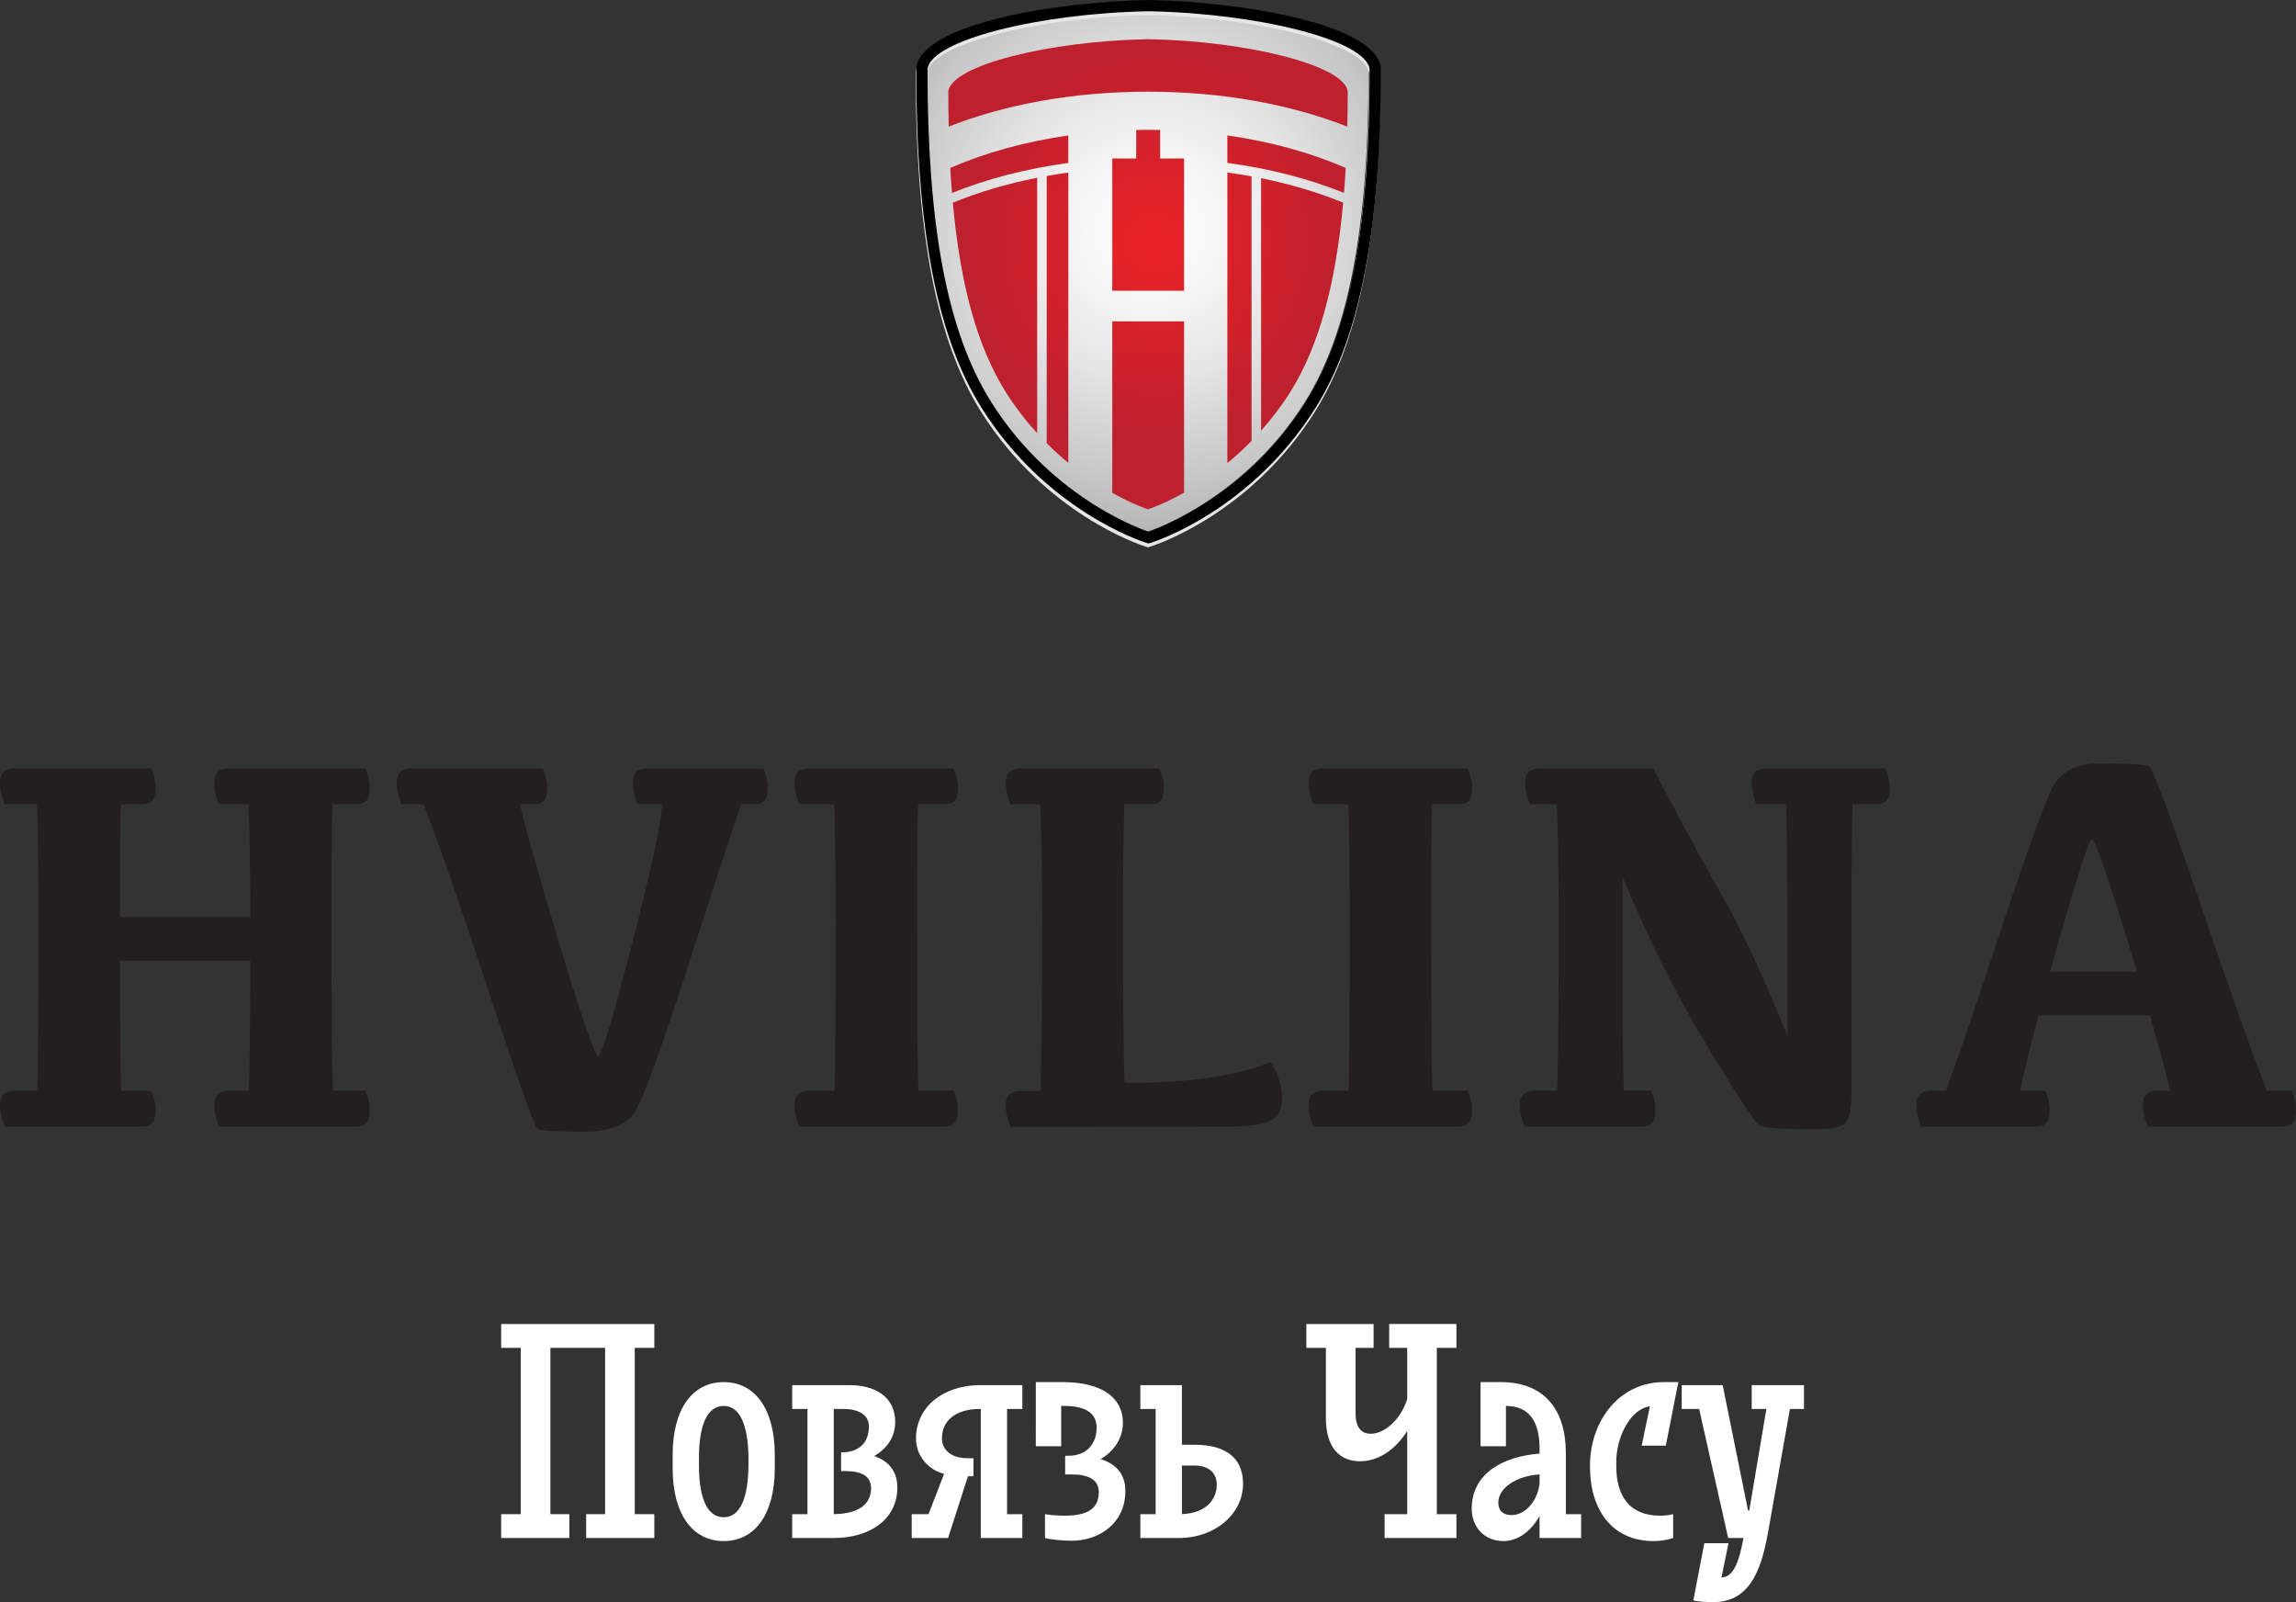 <?xml version="1.0" encoding="utf-8"?>
<!-- Generator: Adobe Illustrator 17.0.0, SVG Export Plug-In . SVG Version: 6.00 Build 0)  -->
<!DOCTYPE svg PUBLIC "-//W3C//DTD SVG 1.1//EN" "http://www.w3.org/Graphics/SVG/1.1/DTD/svg11.dtd">
<svg version="1.1" id="Слой_1" xmlns="http://www.w3.org/2000/svg" xmlns:xlink="http://www.w3.org/1999/xlink" x="0px" y="0px"
	 width="416.991px" height="290.93px" viewBox="0 0 416.991 290.93" enable-background="new 0 0 416.991 290.93"
	 xml:space="preserve">
<rect x="0" y="0" width="416.991" height="290.93" fill="#333333" stroke="none"/>
<g>
	<radialGradient id="SVGID_1_" cx="208.811" cy="41.581" r="55.818" gradientUnits="userSpaceOnUse">
		<stop  offset="0" style="stop-color:#FFFFFF"/>
		<stop  offset="0.201" style="stop-color:#F8F8F8"/>
		<stop  offset="0.489" style="stop-color:#E5E5E5"/>
		<stop  offset="0.829" style="stop-color:#C6C6C6"/>
		<stop  offset="1" style="stop-color:#B4B4B4"/>
	</radialGradient>
	<path fill="url(#SVGID_1_)" d="M208.411,2.05c20.002,0.372,39.485,5.265,40.148,10.498c0,28.216-3.461,47.587-11.586,60.485
		c-11.388,18.077-28.562,23.522-28.562,23.522s-17.174-5.445-28.562-23.522c-8.124-12.898-11.586-32.269-11.586-60.485
		C168.926,7.315,188.409,2.422,208.411,2.05"/>
	<g>
		<path fill="#FFFFFF" d="M106.455,274.943h3.441v-30.198H99.96v30.198h3.441v4.33H91.022v-4.33h3.553v-30.198h-3.553v-4.33h27.812
			v4.33h-3.553v30.198h3.553v4.33h-12.379V274.943z"/>
		<path fill="#FFFFFF" d="M122.167,266.672v-2.554c0-8.104,3.497-13.156,9.271-13.156s9.271,5.052,9.271,13.156v2.554
			c0,8.104-3.497,13.156-9.271,13.156S122.167,274.777,122.167,266.672z M126.941,264.451v1.888
			c0.056,5.606,1.443,9.159,4.496,9.159c3.108,0,4.497-3.775,4.497-9.659v-1.388c-0.111-5.606-1.499-9.159-4.497-9.159
			C128.385,255.292,126.997,258.845,126.941,264.451z"/>
		<path fill="#FFFFFF" d="M143.875,251.517h10.491c4.441,0,8.216,2.054,8.216,6.662c0,2.775-1.499,4.885-3.83,6.217
			c2.498,0.833,4.219,2.609,4.219,5.718c0,5.773-4.996,9.159-11.546,9.159h-7.55v-4.33h2.775v-19.096h-2.775V251.517z
			 M152.757,263.73c3.663,0,5.052-2.165,5.052-4.719c0-1.999-1.722-3.164-4.607-3.164h-1.776v19.096
			c4.329-0.055,6.771-1.665,6.771-4.718c0-2.221-1.721-3.053-4.552-3.109h-0.888V263.73z"/>
		<path fill="#FFFFFF" d="M185.677,279.273h-7.55v-23.426h-0.222c-4.441,0-6.828,2.22-6.828,5.273c0,2.276,1.776,3.664,4.719,3.664
			h0.999v3.275h-0.999l-3.608,11.213h-6.606v-4.33h3.054l2.831-7.327c-2.609-0.611-5.107-3.053-5.107-6.384
			c0-5.829,4.996-9.715,11.657-9.715h7.661v4.33h-2.775v19.096h2.775V279.273z"/>
		<path fill="#FFFFFF" d="M188.12,250.962h4.83c7.271,0,10.991,2.887,10.991,7.383c0,2.831-1.61,5.163-4.053,6.606
			c2.609,0.777,4.497,2.553,4.497,5.773c0,5.995-4.886,9.048-9.771,9.048c-1.555,0-3.941-0.222-4.829-0.5v-4.33
			c0.722,0.167,2.608,0.278,3.553,0.278c4.274,0,6.217-1.333,6.217-4.274c0-2.276-1.888-3.22-4.94-3.22h-1.166v-3.386h0.556
			c3.719,0,5.162-2.554,5.162-5.107c0-2.387-1.665-3.941-5.884-3.941h-0.556v7.328h-4.607V250.962z"/>
		<path fill="#FFFFFF" d="M207.106,251.517h7.55v10.825h2.442c4.718,0,8.659,1.832,8.659,7.05c0,5.662-5.218,9.881-11.657,9.881
			h-6.994v-4.33h2.775v-19.096h-2.775V251.517z M217.099,266.117h-2.442v8.826c4.496-0.222,6.328-2.72,6.328-5.384
			C220.984,267.116,219.041,266.117,217.099,266.117z"/>
		<path fill="#FFFFFF" d="M240.805,244.745h-3.553v-4.33h12.213v4.33h-3.275v11.88c0,2.442,0.943,3.719,2.775,3.719
			c2.442,0,5.385-2.498,6.605-6.273v-9.326h-3.274v-4.33h12.212v4.33h-3.553v30.198h3.553v4.33h-13.045v-4.33h4.107v-15.099
			c-2.22,3.498-5.329,5.496-8.549,5.496c-3.607,0-6.217-2.331-6.217-7.882V244.745z"/>
		<path fill="#FFFFFF" d="M287.159,279.273h-7.55v-3.997c-1.499,2.665-3.83,4.552-6.55,4.552c-3.498,0-5.773-2.554-5.773-5.884
			c0-6.328,5.606-9.493,12.323-9.992v-0.943c0-3.997-1.276-7.716-6.106-7.716v7.328h-4.607v-11.658h3.664
			c7.994,0,11.824,5.107,11.824,12.879v11.102h2.775V279.273z M279.609,269.281v-1.554c-4.274,0.277-7.494,2.498-7.494,5.107
			c0,1.388,0.777,2.276,2.388,2.276C277.444,275.11,279.443,271.835,279.609,269.281z"/>
		<path fill="#FFFFFF" d="M288.771,266.394v-0.333c0-7.716,5.051-15.099,13.434-15.099h2.608l-2.275,11.546h-4.386l1.499-7.161
			c-3.497,0.5-6.106,5.496-6.106,10.103v0.833c0,5.107,2.221,8.938,7.938,8.938c0.943,0,1.665-0.111,2.387-0.278v4.33
			c-0.888,0.277-1.998,0.555-3.553,0.555C292.713,279.828,288.771,274.055,288.771,266.394z"/>
		<path fill="#FFFFFF" d="M309.534,280.217h4.386l-1.276,6.217c2.109,0,3.22-2.776,3.996-7.161h-2.775l-5.273-23.426h-3.164v-4.33
			h7.438l4.607,22.76h0.222l3.109-18.43h-2.665v-4.33h9.492v4.33h-2.553l-3.997,22.538c-1.388,7.771-3.83,12.545-10.048,12.545
			c-0.722,0-2.942-0.111-3.497-0.333L309.534,280.217z"/>
	</g>
	<g>
		<g>
			<path fill="#231F20" d="M2.812,139.529H27.45c0.54,1.176,0.812,2.352,0.812,3.527c0,1.144-0.209,1.93-0.62,2.359
				c-0.414,0.428-1.081,0.643-2.001,0.643h-3.671c-0.16,4.068-0.223,10.882-0.191,20.445h23.687
				c-0.034-9.563-0.144-16.378-0.335-20.445h-5.384c-0.542-1.397-0.812-2.732-0.812-4.003c0-0.889,0.232-1.533,0.692-1.931
				c0.459-0.397,1.151-0.596,2.073-0.596h24.638c0.54,1.176,0.809,2.352,0.809,3.527c0,1.144-0.207,1.93-0.618,2.359
				c-0.414,0.428-1.066,0.643-1.953,0.643h-4.148c-0.189,4.068-0.27,10.771-0.238,20.111c0,17.188,0.097,27.815,0.288,31.882h5.86
				c0.54,1.144,0.809,2.32,0.809,3.527c0,1.113-0.207,1.891-0.618,2.335c-0.414,0.446-1.066,0.668-1.953,0.668H39.746
				c-0.542-1.398-0.812-2.748-0.812-4.051c0-0.858,0.232-1.485,0.692-1.883c0.459-0.397,1.151-0.596,2.073-0.596h3.478
				c0.16-3.367,0.254-11.231,0.288-23.59H21.778c0.031,12.359,0.112,20.223,0.238,23.59h5.433c0.54,1.144,0.812,2.32,0.812,3.527
				c0,1.113-0.209,1.891-0.62,2.335c-0.414,0.446-1.081,0.668-2.001,0.668H0.859C0.285,203.182,0,201.832,0,200.529
				c0-0.858,0.238-1.485,0.715-1.883c0.477-0.397,1.176-0.596,2.097-0.596h3.956c0.157-4.067,0.238-14.71,0.238-31.93
				c-0.034-9.308-0.128-15.995-0.288-20.063h-5.86C0.285,144.661,0,143.325,0,142.055c0-0.889,0.238-1.533,0.715-1.931
				C1.191,139.728,1.89,139.529,2.812,139.529z"/>
			<path fill="#231F20" d="M117.76,139.529h20.872c0.54,1.176,0.809,2.352,0.809,3.527c0,1.144-0.207,1.93-0.618,2.359
				c-0.414,0.428-1.066,0.643-1.953,0.643h-2.288c-2.066,6.132-5.409,16.33-10.03,30.596c-4.624,14.266-7.681,22.637-9.174,25.114
				c-1.495,2.478-4.624,3.718-9.39,3.718c-5.051,0-7.848-0.175-8.387-0.525c-0.54-0.35-3.502-8.697-8.888-25.043
				c-5.384-16.346-9.316-27.632-11.793-33.86h-4.004c-0.573-1.397-0.859-2.732-0.859-4.003c0-0.889,0.238-1.533,0.715-1.931
				c0.477-0.397,1.176-0.596,2.097-0.596h23.685c0.54,1.176,0.812,2.352,0.812,3.527c0,1.144-0.207,1.93-0.62,2.359
				c-0.414,0.428-1.066,0.643-1.953,0.643h-2.336c0.699,3.432,3.089,11.906,7.173,25.425c4.08,13.519,6.416,20.278,7.005,20.278
				c0.587,0,2.612-6.687,6.076-20.063c3.462-13.375,5.305-21.922,5.528-25.639h-4.48c-0.54-1.397-0.809-2.732-0.809-4.003
				c0-0.889,0.229-1.533,0.69-1.931C116.098,139.728,116.807,139.529,117.76,139.529z"/>
			<path fill="#231F20" d="M147.114,139.529h26.067c0.54,1.176,0.812,2.352,0.812,3.527c0,1.144-0.209,1.93-0.62,2.359
				c-0.414,0.428-1.081,0.643-2.001,0.643h-4.624c-0.16,4.068-0.223,10.771-0.191,20.111c0,17.188,0.081,27.815,0.238,31.882h6.386
				c0.54,1.144,0.812,2.32,0.812,3.527c0,1.113-0.209,1.891-0.62,2.335c-0.414,0.446-1.081,0.668-2.001,0.668H145.16
				c-0.573-1.398-0.859-2.748-0.859-4.051c0-0.858,0.238-1.485,0.715-1.883c0.477-0.397,1.176-0.596,2.097-0.596h4.433
				c0.157-4.067,0.238-14.71,0.238-31.93c-0.034-9.308-0.128-15.995-0.288-20.063h-6.337c-0.573-1.397-0.859-2.732-0.859-4.003
				c0-0.889,0.238-1.533,0.715-1.931C145.493,139.728,146.192,139.529,147.114,139.529z"/>
			<path fill="#231F20" d="M204.255,196.621h1.142c10.644,0,19.094-1.254,25.355-3.764c1.396,2.096,2.095,4.369,2.095,6.815
				c0,1.748-0.65,3.002-1.953,3.764c-1.302,0.763-3.938,1.144-7.911,1.144l-39.459,0.047c-0.573-1.397-0.859-2.747-0.859-4.051
				c0-0.858,0.238-1.485,0.715-1.882c0.477-0.397,1.176-0.596,2.097-0.596h3.48c0.189-4.099,0.285-14.758,0.285-31.978
				c0-9.308-0.112-15.995-0.335-20.063h-5.384c-0.573-1.397-0.859-2.732-0.859-4.003c0-0.889,0.238-1.533,0.715-1.931
				c0.477-0.397,1.176-0.596,2.097-0.596h25.114c0.54,1.176,0.812,2.352,0.812,3.527c0,1.144-0.209,1.93-0.62,2.359
				c-0.414,0.428-1.066,0.643-1.953,0.643h-4.624c-0.157,4.068-0.238,10.771-0.238,20.111
				C203.967,183.357,204.064,193.508,204.255,196.621z"/>
			<path fill="#231F20" d="M240.474,139.529h26.067c0.54,1.176,0.812,2.352,0.812,3.527c0,1.144-0.209,1.93-0.62,2.359
				c-0.414,0.428-1.081,0.643-2.001,0.643h-4.624c-0.16,4.068-0.223,10.771-0.191,20.111c0,17.188,0.081,27.815,0.238,31.882h6.386
				c0.54,1.144,0.812,2.32,0.812,3.527c0,1.113-0.209,1.891-0.62,2.335c-0.414,0.446-1.081,0.668-2.001,0.668H238.52
				c-0.573-1.398-0.859-2.748-0.859-4.051c0-0.858,0.238-1.485,0.715-1.883c0.477-0.397,1.176-0.596,2.097-0.596h4.433
				c0.157-4.067,0.238-14.71,0.238-31.93c-0.034-9.308-0.128-15.995-0.288-20.063h-6.337c-0.573-1.397-0.859-2.732-0.859-4.003
				c0-0.889,0.238-1.533,0.715-1.931C238.853,139.728,239.552,139.529,240.474,139.529z"/>
			<path fill="#231F20" d="M279.789,139.529h20.445c4.255,8.166,8.353,15.727,12.294,22.685c3.938,6.957,7.974,15.583,12.105,25.877
				v-21.971c0-9.308-0.097-15.995-0.285-20.063h-5.386c-0.54-1.397-0.809-2.732-0.809-4.003c0-0.889,0.238-1.533,0.715-1.931
				c0.477-0.397,1.173-0.596,2.095-0.596h21.446c0.54,1.176,0.812,2.352,0.812,3.527c0,1.144-0.207,1.93-0.62,2.359
				c-0.414,0.428-1.081,0.643-2.001,0.643h-4.148c-0.126,4.068-0.189,10.771-0.189,20.111v31.977c0,3.019-0.351,4.925-1.05,5.719
				s-2.542,1.191-5.528,1.191c-5.941,0-9.309-0.223-10.102-0.668c-0.796-0.444-3.972-5.257-9.531-14.44
				c-5.561-9.181-10.691-19.444-15.394-30.786c0,21.859,0.079,34.821,0.238,38.888h4.957c0.54,1.144,0.809,2.32,0.809,3.527
				c0,1.113-0.207,1.891-0.618,2.335c-0.414,0.446-1.066,0.668-1.953,0.668h-21.207c-0.573-1.398-0.859-2.748-0.859-4.051
				c0-0.858,0.238-1.485,0.715-1.883c0.477-0.397,1.176-0.596,2.097-0.596h3.956c0.189-4.067,0.285-14.71,0.285-31.93
				c-0.034-9.308-0.144-15.995-0.335-20.063h-4.907c-0.573-1.397-0.859-2.732-0.859-4.003c0-0.889,0.238-1.533,0.715-1.931
				C278.168,139.728,278.867,139.529,279.789,139.529z"/>
			<path fill="#231F20" d="M381.248,138.624c5.305,0,8.309,0.174,9.008,0.524c0.699,0.351,3.828,8.697,9.388,25.043
				c5.559,16.346,9.579,27.633,12.058,33.86h4.478c0.542,1.144,0.812,2.32,0.812,3.527c0,1.113-0.207,1.891-0.62,2.335
				c-0.414,0.446-1.079,0.668-2.001,0.668h-24.352c-0.542-1.398-0.812-2.748-0.812-4.051c0-0.858,0.238-1.485,0.715-1.883
				c0.477-0.397,1.176-0.596,2.097-0.596h2.097c-0.477-2.287-1.699-6.846-3.669-13.677H370.24
				c-1.78,6.671-2.891,11.231-3.336,13.677h4.527c0.54,1.144,0.809,2.32,0.809,3.527c0,1.113-0.207,1.891-0.618,2.335
				c-0.414,0.446-1.066,0.668-1.953,0.668h-20.778c-0.542-1.398-0.811-2.748-0.811-4.051c0-0.858,0.232-1.485,0.692-1.883
				c0.459-0.397,1.151-0.596,2.073-0.596h2.574c2.255-6.131,5.663-16.084,10.221-29.856c4.559-13.773,7.585-22.144,9.077-25.115
				C374.212,140.109,377.056,138.624,381.248,138.624z M372.337,176.415h15.774c-4.86-16.013-7.585-24.02-8.174-24.02
				S376.818,160.402,372.337,176.415z"/>
		</g>
		<g>
			<path fill="#E6E6E5" d="M208.495,2.739c20.002,0.372,39.485,5.265,40.148,10.498c0,28.216-3.461,47.587-11.586,60.485
				c-11.388,18.077-28.562,23.522-28.562,23.522s-17.174-5.445-28.562-23.522c-8.124-12.898-11.586-32.269-11.586-60.485
				C169.01,8.004,188.493,3.111,208.495,2.739 M208.495,0.695l-0.038,0.001c-16.89,0.314-41.129,4.333-42.137,12.283l-0.016,0.128
				v0.129c0,29.12,3.781,48.685,11.9,61.574c11.653,18.497,28.944,24.149,29.674,24.38l0.617,0.196l0.617-0.196
				c0.73-0.231,18.021-5.883,29.674-24.38c8.119-12.889,11.9-32.454,11.9-61.574v-0.129l-0.016-0.128
				c-1.008-7.95-25.247-11.969-42.137-12.283L208.495,0.695L208.495,0.695z"/>
			<path fill="#010101" d="M208.596,2.043c20.002,0.372,39.485,5.265,40.148,10.498c0,28.216-3.461,47.587-11.586,60.485
				c-11.388,18.077-28.562,23.522-28.562,23.522s-17.174-5.445-28.562-23.522c-8.124-12.898-11.586-32.269-11.586-60.485
				C169.111,7.308,188.594,2.416,208.596,2.043 M208.596,0l-0.038,0.001c-16.89,0.314-41.129,4.333-42.137,12.283l-0.016,0.128
				v0.129c0,29.12,3.781,48.685,11.9,61.574c11.653,18.497,28.944,24.149,29.674,24.38l0.617,0.196l0.617-0.196
				c0.73-0.231,18.021-5.883,29.674-24.38c8.119-12.889,11.9-32.454,11.9-61.574v-0.129l-0.016-0.128
				c-1.008-7.95-25.247-11.969-42.137-12.283L208.596,0L208.596,0z"/>
			<g>
				
					<radialGradient id="SVGID_2_" cx="1317.501" cy="-1.327" r="18.382" gradientTransform="matrix(1.915 0 0 1.915 -2313.17 46.649)" gradientUnits="userSpaceOnUse">
					<stop  offset="0" style="stop-color:#EB2227"/>
					<stop  offset="1" style="stop-color:#BE202E"/>
				</radialGradient>
				<path fill="url(#SVGID_2_)" d="M222.906,29.579c7.813,1.048,14.962,2.934,21.189,5.446c0.118-1.477,0.223-2.983,0.309-4.53
					c-6.207-2.718-13.526-4.769-21.498-5.906V29.579z"/>
				
					<radialGradient id="SVGID_3_" cx="1317.501" cy="-1.327" r="18.382" gradientTransform="matrix(1.915 0 0 1.915 -2313.17 46.649)" gradientUnits="userSpaceOnUse">
					<stop  offset="0" style="stop-color:#EB2227"/>
					<stop  offset="1" style="stop-color:#BE202E"/>
				</radialGradient>
				<path fill="url(#SVGID_3_)" d="M210.7,23.6c-0.733-0.016-1.466-0.03-2.205-0.03c-0.717,0-1.429,0.014-2.141,0.029v5.183h-4.346
					v24.01h13.036v-24.01H210.7V23.6z"/>
				
					<radialGradient id="SVGID_4_" cx="1317.501" cy="-1.327" r="18.382" gradientTransform="matrix(1.915 0 0 1.915 -2313.17 46.649)" gradientUnits="userSpaceOnUse">
					<stop  offset="0" style="stop-color:#EB2227"/>
					<stop  offset="1" style="stop-color:#BE202E"/>
				</radialGradient>
				<path fill="url(#SVGID_4_)" d="M222.906,84.092c1.454-1.19,2.93-2.53,4.399-4.03V32.022c-1.44-0.262-2.908-0.492-4.399-0.695
					V84.092z"/>
				
					<radialGradient id="SVGID_5_" cx="1317.501" cy="-1.327" r="18.382" gradientTransform="matrix(1.915 0 0 1.915 -2313.17 46.649)" gradientUnits="userSpaceOnUse">
					<stop  offset="0" style="stop-color:#EB2227"/>
					<stop  offset="1" style="stop-color:#BE202E"/>
				</radialGradient>
				<path fill="url(#SVGID_5_)" d="M208.496,7.113c-18.07,0.336-35.671,4.756-36.27,9.483c0,2.197,0.032,4.313,0.079,6.392
					c10.176-4.006,22.613-6.34,36.191-6.34c13.578,0,26.014,2.334,36.191,6.34c0.047-2.079,0.079-4.196,0.079-6.392
					C244.167,11.869,226.565,7.449,208.496,7.113z"/>
				
					<radialGradient id="SVGID_6_" cx="1317.501" cy="-1.327" r="18.382" gradientTransform="matrix(1.915 0 0 1.915 -2313.17 46.649)" gradientUnits="userSpaceOnUse">
					<stop  offset="0" style="stop-color:#EB2227"/>
					<stop  offset="1" style="stop-color:#BE202E"/>
				</radialGradient>
				<path fill="url(#SVGID_6_)" d="M172.897,35.037c6.212-2.511,13.339-4.399,21.125-5.449v-4.99
					c-7.948,1.139-15.244,3.188-21.435,5.899C172.674,32.048,172.779,33.557,172.897,35.037z"/>
				
					<radialGradient id="SVGID_7_" cx="1317.501" cy="-1.327" r="18.382" gradientTransform="matrix(1.915 0 0 1.915 -2313.17 46.649)" gradientUnits="userSpaceOnUse">
					<stop  offset="0" style="stop-color:#EB2227"/>
					<stop  offset="1" style="stop-color:#BE202E"/>
				</radialGradient>
				<path fill="url(#SVGID_7_)" d="M229.035,78.201c1.83-2.056,3.617-4.348,5.264-6.963c5.21-8.27,8.288-19.507,9.641-34.437
					c-4.49-1.839-9.489-3.352-14.905-4.442V78.201z"/>
				
					<radialGradient id="SVGID_8_" cx="1317.501" cy="-1.327" r="18.382" gradientTransform="matrix(1.915 0 0 1.915 -2313.17 46.649)" gradientUnits="userSpaceOnUse">
					<stop  offset="0" style="stop-color:#EB2227"/>
					<stop  offset="1" style="stop-color:#BE202E"/>
				</radialGradient>
				<path fill="url(#SVGID_8_)" d="M202.009,89.499c3.825,2.131,6.486,2.989,6.486,2.989s2.69-0.867,6.55-3.024V58.355h-13.036
					V89.499z"/>
				
					<radialGradient id="SVGID_9_" cx="1317.501" cy="-1.327" r="18.382" gradientTransform="matrix(1.915 0 0 1.915 -2313.17 46.649)" gradientUnits="userSpaceOnUse">
					<stop  offset="0" style="stop-color:#EB2227"/>
					<stop  offset="1" style="stop-color:#BE202E"/>
				</radialGradient>
				<path fill="url(#SVGID_9_)" d="M190.099,80.477c1.312,1.311,2.625,2.498,3.923,3.564V31.333
					c-1.329,0.182-2.634,0.394-3.923,0.624V80.477z"/>
				
					<radialGradient id="SVGID_10_" cx="1317.501" cy="-1.327" r="18.382" gradientTransform="matrix(1.915 0 0 1.915 -2313.17 46.649)" gradientUnits="userSpaceOnUse">
					<stop  offset="0" style="stop-color:#EB2227"/>
					<stop  offset="1" style="stop-color:#BE202E"/>
				</radialGradient>
				<path fill="url(#SVGID_10_)" d="M182.692,71.238c1.771,2.812,3.701,5.262,5.676,7.431V32.281
					c-5.57,1.098-10.713,2.639-15.317,4.528C174.405,51.735,177.483,62.969,182.692,71.238z"/>
			</g>
		</g>
	</g>
</g>
</svg>
